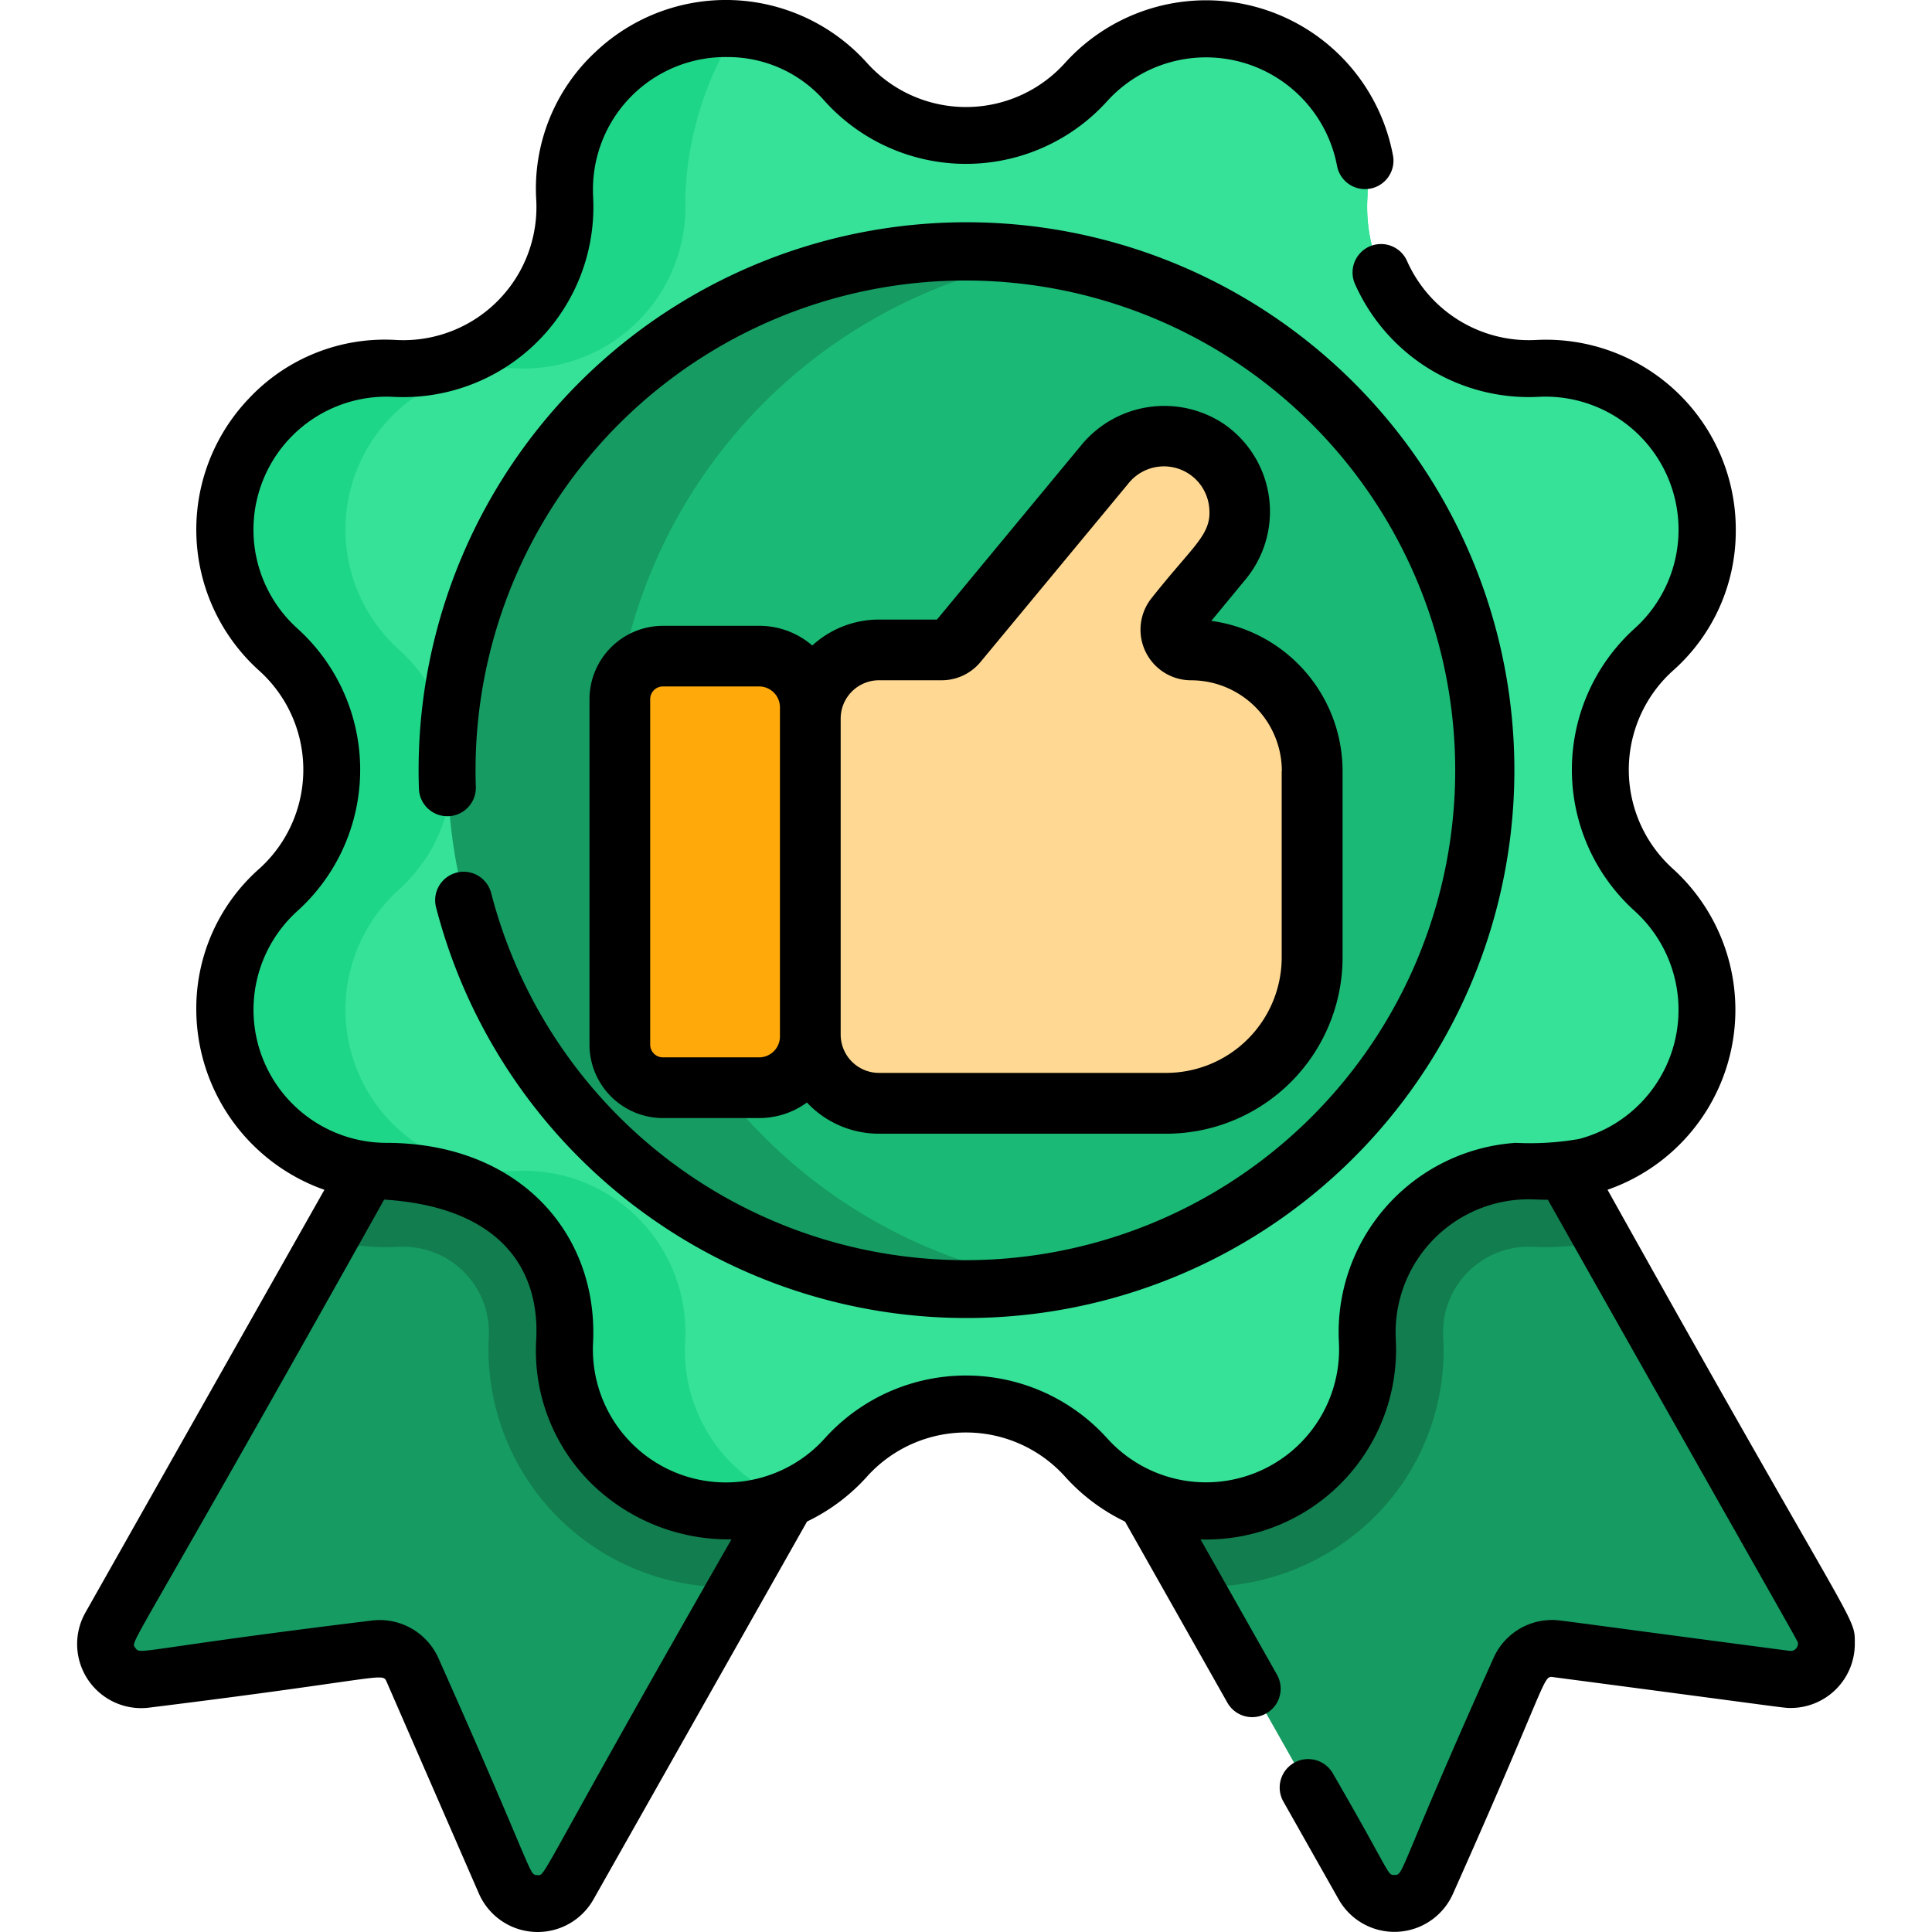 <svg xmlns="http://www.w3.org/2000/svg" xmlns:xlink="http://www.w3.org/1999/xlink" width="67" height="67" viewBox="0 0 67 67">
  <defs>
    <clipPath id="clip-path">
      <rect id="Rectángulo_308921" data-name="Rectángulo 308921" width="67" height="67" transform="translate(189 4865)" fill="#ffd41c"/>
    </clipPath>
  </defs>
  <g id="Enmascarar_grupo_878479" data-name="Enmascarar grupo 878479" transform="translate(-189 -4865)" clip-path="url(#clip-path)">
    <g id="insignias" transform="translate(191.607 4865)">
      <path id="Trazado_646146" data-name="Trazado 646146" d="M28.459,45.307c-13.173,23.309-.251.445-11.351,20.08a1.235,1.235,0,0,1-2.208-.116l-3.2-7.357a1.236,1.236,0,0,0-1.295-.731L2.454,58.234A1.235,1.235,0,0,1,1.216,56.4L12.567,36.324l7.946,4.492Zm0,0" fill="#169b62"/>
      <path id="Trazado_646147" data-name="Trazado 646147" d="M59.333,58.235,51.38,57.183a1.236,1.236,0,0,0-1.295.731l-3.2,7.357a1.236,1.236,0,0,1-2.208.116L38.818,55.021l-1.776-3.144-3.714-6.57,7.947-4.491,7.946-4.492L60.571,56.4a1.235,1.235,0,0,1-1.238,1.832Zm0,0" fill="#169b62"/>
      <path id="Trazado_646148" data-name="Trazado 646148" d="M20.513,40.816l7.947,4.491-5.5,9.723a8.245,8.245,0,0,1-8.616-8.67,2.971,2.971,0,0,0-3.121-3.121,8.5,8.5,0,0,1-2.438-.232l3.778-6.683Zm0,0" fill="#127d4f"/>
      <path id="Trazado_646149" data-name="Trazado 646149" d="M53,43.01a8.419,8.419,0,0,1-2.439.229,2.972,2.972,0,0,0-3.121,3.121,8.132,8.132,0,0,1-2.216,6.077,8.362,8.362,0,0,1-6.405,2.584l-1.776-3.144-3.714-6.57,7.947-4.491,7.946-4.492L53,43.01Zm0,0" fill="#127d4f"/>
      <path id="Trazado_646150" data-name="Trazado 646150" d="M50.695,40.61a5.607,5.607,0,0,0-5.884,5.884,5.6,5.6,0,0,1-9.757,4.041,5.6,5.6,0,0,0-8.321,0,5.6,5.6,0,0,1-9.757-4.041,5.606,5.606,0,0,0-5.884-5.884,5.6,5.6,0,0,1-4.042-9.757,5.6,5.6,0,0,0,0-8.321,5.6,5.6,0,0,1,4.042-9.757,5.606,5.606,0,0,0,5.884-5.884,5.6,5.6,0,0,1,9.757-4.042,5.6,5.6,0,0,0,8.321,0,5.6,5.6,0,0,1,9.757,4.042,5.607,5.607,0,0,0,5.884,5.884,5.6,5.6,0,0,1,4.041,9.757,5.6,5.6,0,0,0,0,8.321,5.6,5.6,0,0,1-4.041,9.757Zm0,0" fill="#1ed688"/>
      <path id="Trazado_646151" data-name="Trazado 646151" d="M50.695,40.61a5.607,5.607,0,0,0-5.884,5.884,5.6,5.6,0,0,1-9.757,4.041,5.6,5.6,0,0,0-8.321,0,5.623,5.623,0,0,1-2.042,1.456,5.513,5.513,0,0,1-3.535-5.5,5.606,5.606,0,0,0-5.884-5.884,5.6,5.6,0,0,1-4.042-9.757,5.606,5.606,0,0,0,0-8.321,5.6,5.6,0,0,1,4.042-9.757,5.606,5.606,0,0,0,5.884-5.884A11.635,11.635,0,0,1,22.958,1a5.474,5.474,0,0,1,3.776,1.852,5.6,5.6,0,0,0,8.321,0,5.6,5.6,0,0,1,9.757,4.042,5.607,5.607,0,0,0,5.884,5.884,5.6,5.6,0,0,1,4.041,9.757,5.6,5.6,0,0,0,0,8.321,5.6,5.6,0,0,1-4.041,9.757Zm0,0" fill="#35e298"/>
      <path id="Trazado_646152" data-name="Trazado 646152" d="M48.891,26.694A17.985,17.985,0,1,1,33.751,8.923a18,18,0,0,1,15.14,17.771Zm0,0" fill="#169b62"/>
      <path id="Trazado_646153" data-name="Trazado 646153" d="M48.891,26.694A18,18,0,0,1,33.75,44.465a18,18,0,0,1,0-35.542A18,18,0,0,1,48.891,26.694Zm0,0" fill="#1ab975"/>
      <path id="Trazado_646154" data-name="Trazado 646154" d="M42.9,26.738v6.469a5.072,5.072,0,0,1-5.057,5.057H27.875a2.388,2.388,0,0,1-2.381-2.381V24.92a2.388,2.388,0,0,1,2.381-2.382h2.171a.7.7,0,0,0,.542-.256L35.7,16.115a2.665,2.665,0,0,1,3.566-.531,2.633,2.633,0,0,1,.527,3.824L38.15,21.4a.7.7,0,0,0,.548,1.14,4.2,4.2,0,0,1,4.2,4.2Zm0,0" fill="#ffd993"/>
      <path id="Trazado_646155" data-name="Trazado 646155" d="M18.889,36.226V24.247a1.494,1.494,0,0,1,1.494-1.494h3.342a1.773,1.773,0,0,1,1.768,1.768V35.953a1.773,1.773,0,0,1-1.768,1.768H20.383a1.494,1.494,0,0,1-1.494-1.494Zm0,0" fill="#ffa90b"/>
      <path id="Trazado_646156" data-name="Trazado 646156" d="M13.223,30.264a.986.986,0,0,0-.708,1.2,19,19,0,1,0-.594-4.111.987.987,0,1,0,1.973-.067,16.987,16.987,0,1,1,.532,3.684.987.987,0,0,0-1.2-.708Zm0,0"/>
      <path id="Trazado_646157" data-name="Trazado 646157" d="M39.866,14.722a3.726,3.726,0,0,0-4.98.722l-5,6.042H27.875a3.421,3.421,0,0,0-2.313.9,2.807,2.807,0,0,0-1.836-.683H20.383a2.55,2.55,0,0,0-2.547,2.547V36.226a2.55,2.55,0,0,0,2.547,2.547h3.342a2.8,2.8,0,0,0,1.651-.539,3.425,3.425,0,0,0,2.5,1.082h9.966a6.117,6.117,0,0,0,6.11-6.11V26.738A5.261,5.261,0,0,0,39.4,21.532l1.2-1.454a3.688,3.688,0,0,0-.736-5.356ZM24.441,35.953a.725.725,0,0,1-.716.715H20.383a.442.442,0,0,1-.442-.442V24.247a.442.442,0,0,1,.442-.442h3.342a.725.725,0,0,1,.716.716Zm17.4-9.215v6.469a4.009,4.009,0,0,1-4,4H27.875a1.33,1.33,0,0,1-1.328-1.329V24.92a1.33,1.33,0,0,1,1.328-1.329h2.171a1.745,1.745,0,0,0,1.353-.637l5.111-6.169a1.577,1.577,0,0,1,2.808.741c.137,1-.486,1.313-1.989,3.215a1.755,1.755,0,0,0,1.37,2.851,3.15,3.15,0,0,1,3.147,3.147Zm0,0"/>
      <path id="Trazado_646158" data-name="Trazado 646158" d="M53.143,41.259A6.606,6.606,0,0,0,55.4,30.122a4.622,4.622,0,0,1,0-6.856,6.464,6.464,0,0,0,2.188-4.842,6.581,6.581,0,0,0-6.941-6.633,4.625,4.625,0,0,1-4.452-2.724.987.987,0,1,0-1.8.809,6.6,6.6,0,0,0,6.351,3.886A4.614,4.614,0,0,1,54.075,21.8a6.6,6.6,0,0,0,0,9.786A4.629,4.629,0,0,1,52.148,39.5a9.928,9.928,0,0,1-2.192.133,6.586,6.586,0,0,0-6.131,6.912,4.614,4.614,0,0,1-8.04,3.33,6.593,6.593,0,0,0-9.784,0,4.612,4.612,0,0,1-8.04-3.33c.174-3.776-2.568-6.912-7.184-6.912a4.615,4.615,0,0,1-3.064-8.046,6.6,6.6,0,0,0,0-9.786,4.613,4.613,0,0,1,3.33-8.038,6.593,6.593,0,0,0,6.928-6.578c0-.242-.015-.382-.015-.606a4.594,4.594,0,0,1,4.67-4.6A4.451,4.451,0,0,1,26,3.513a6.6,6.6,0,0,0,9.784,0,4.626,4.626,0,0,1,7.979,2.253.987.987,0,0,0,1.945-.332A6.594,6.594,0,0,0,34.321,2.189a4.619,4.619,0,0,1-6.855,0,6.577,6.577,0,0,0-9.42-.39A6.466,6.466,0,0,0,15.99,6.943a4.617,4.617,0,0,1-4.846,4.848A6.464,6.464,0,0,0,6,13.845a6.578,6.578,0,0,0,.39,9.421,4.622,4.622,0,0,1,0,6.856A6.46,6.46,0,0,0,4.2,34.962a6.655,6.655,0,0,0,4.443,6.3L.358,55.917a2.222,2.222,0,0,0,2.225,3.3c8.086-1,8.067-1.232,8.213-.905L14,65.665a2.223,2.223,0,0,0,3.972.208l7.409-13.108A6.678,6.678,0,0,0,27.466,51.2a4.619,4.619,0,0,1,6.855,0,6.7,6.7,0,0,0,2.087,1.567l3.55,6.281a.987.987,0,0,0,1.719-.973l-2.65-4.689a6.586,6.586,0,0,0,6.78-6.573c0-.27-.016-.423-.016-.608A4.618,4.618,0,0,1,50.4,41.59c.136,0,.55.022.67.014,9.189,16.278,8.674,15.29,8.674,15.4a.252.252,0,0,1-.283.247c-8.3-1.092-7.963-1.071-8.245-1.071a2.218,2.218,0,0,0-2.037,1.336c-3.365,7.5-3.088,7.506-3.429,7.506-.257,0-.077.032-2.132-3.517a.987.987,0,0,0-1.719.971l1.917,3.392a2.222,2.222,0,0,0,3.971-.208c3.305-7.4,3.1-7.552,3.461-7.5,8.358,1.1,7.978,1.071,8.251,1.071a2.223,2.223,0,0,0,2.217-2.224c0-1.025.137-.133-8.577-15.751ZM16.02,65.027c-.3-.017-.03.086-3.415-7.506A2.232,2.232,0,0,0,10.277,56.2c-8.16,1-8.015,1.209-8.191.945s-.346.489,8.629-15.544c3.863.242,5.4,2.258,5.275,4.839a6.462,6.462,0,0,0,2.055,5.143,6.79,6.79,0,0,0,4.715,1.8c-6.875,12.007-6.416,11.656-6.74,11.644Zm0,0"/>
    </g>
  </g>
</svg>
